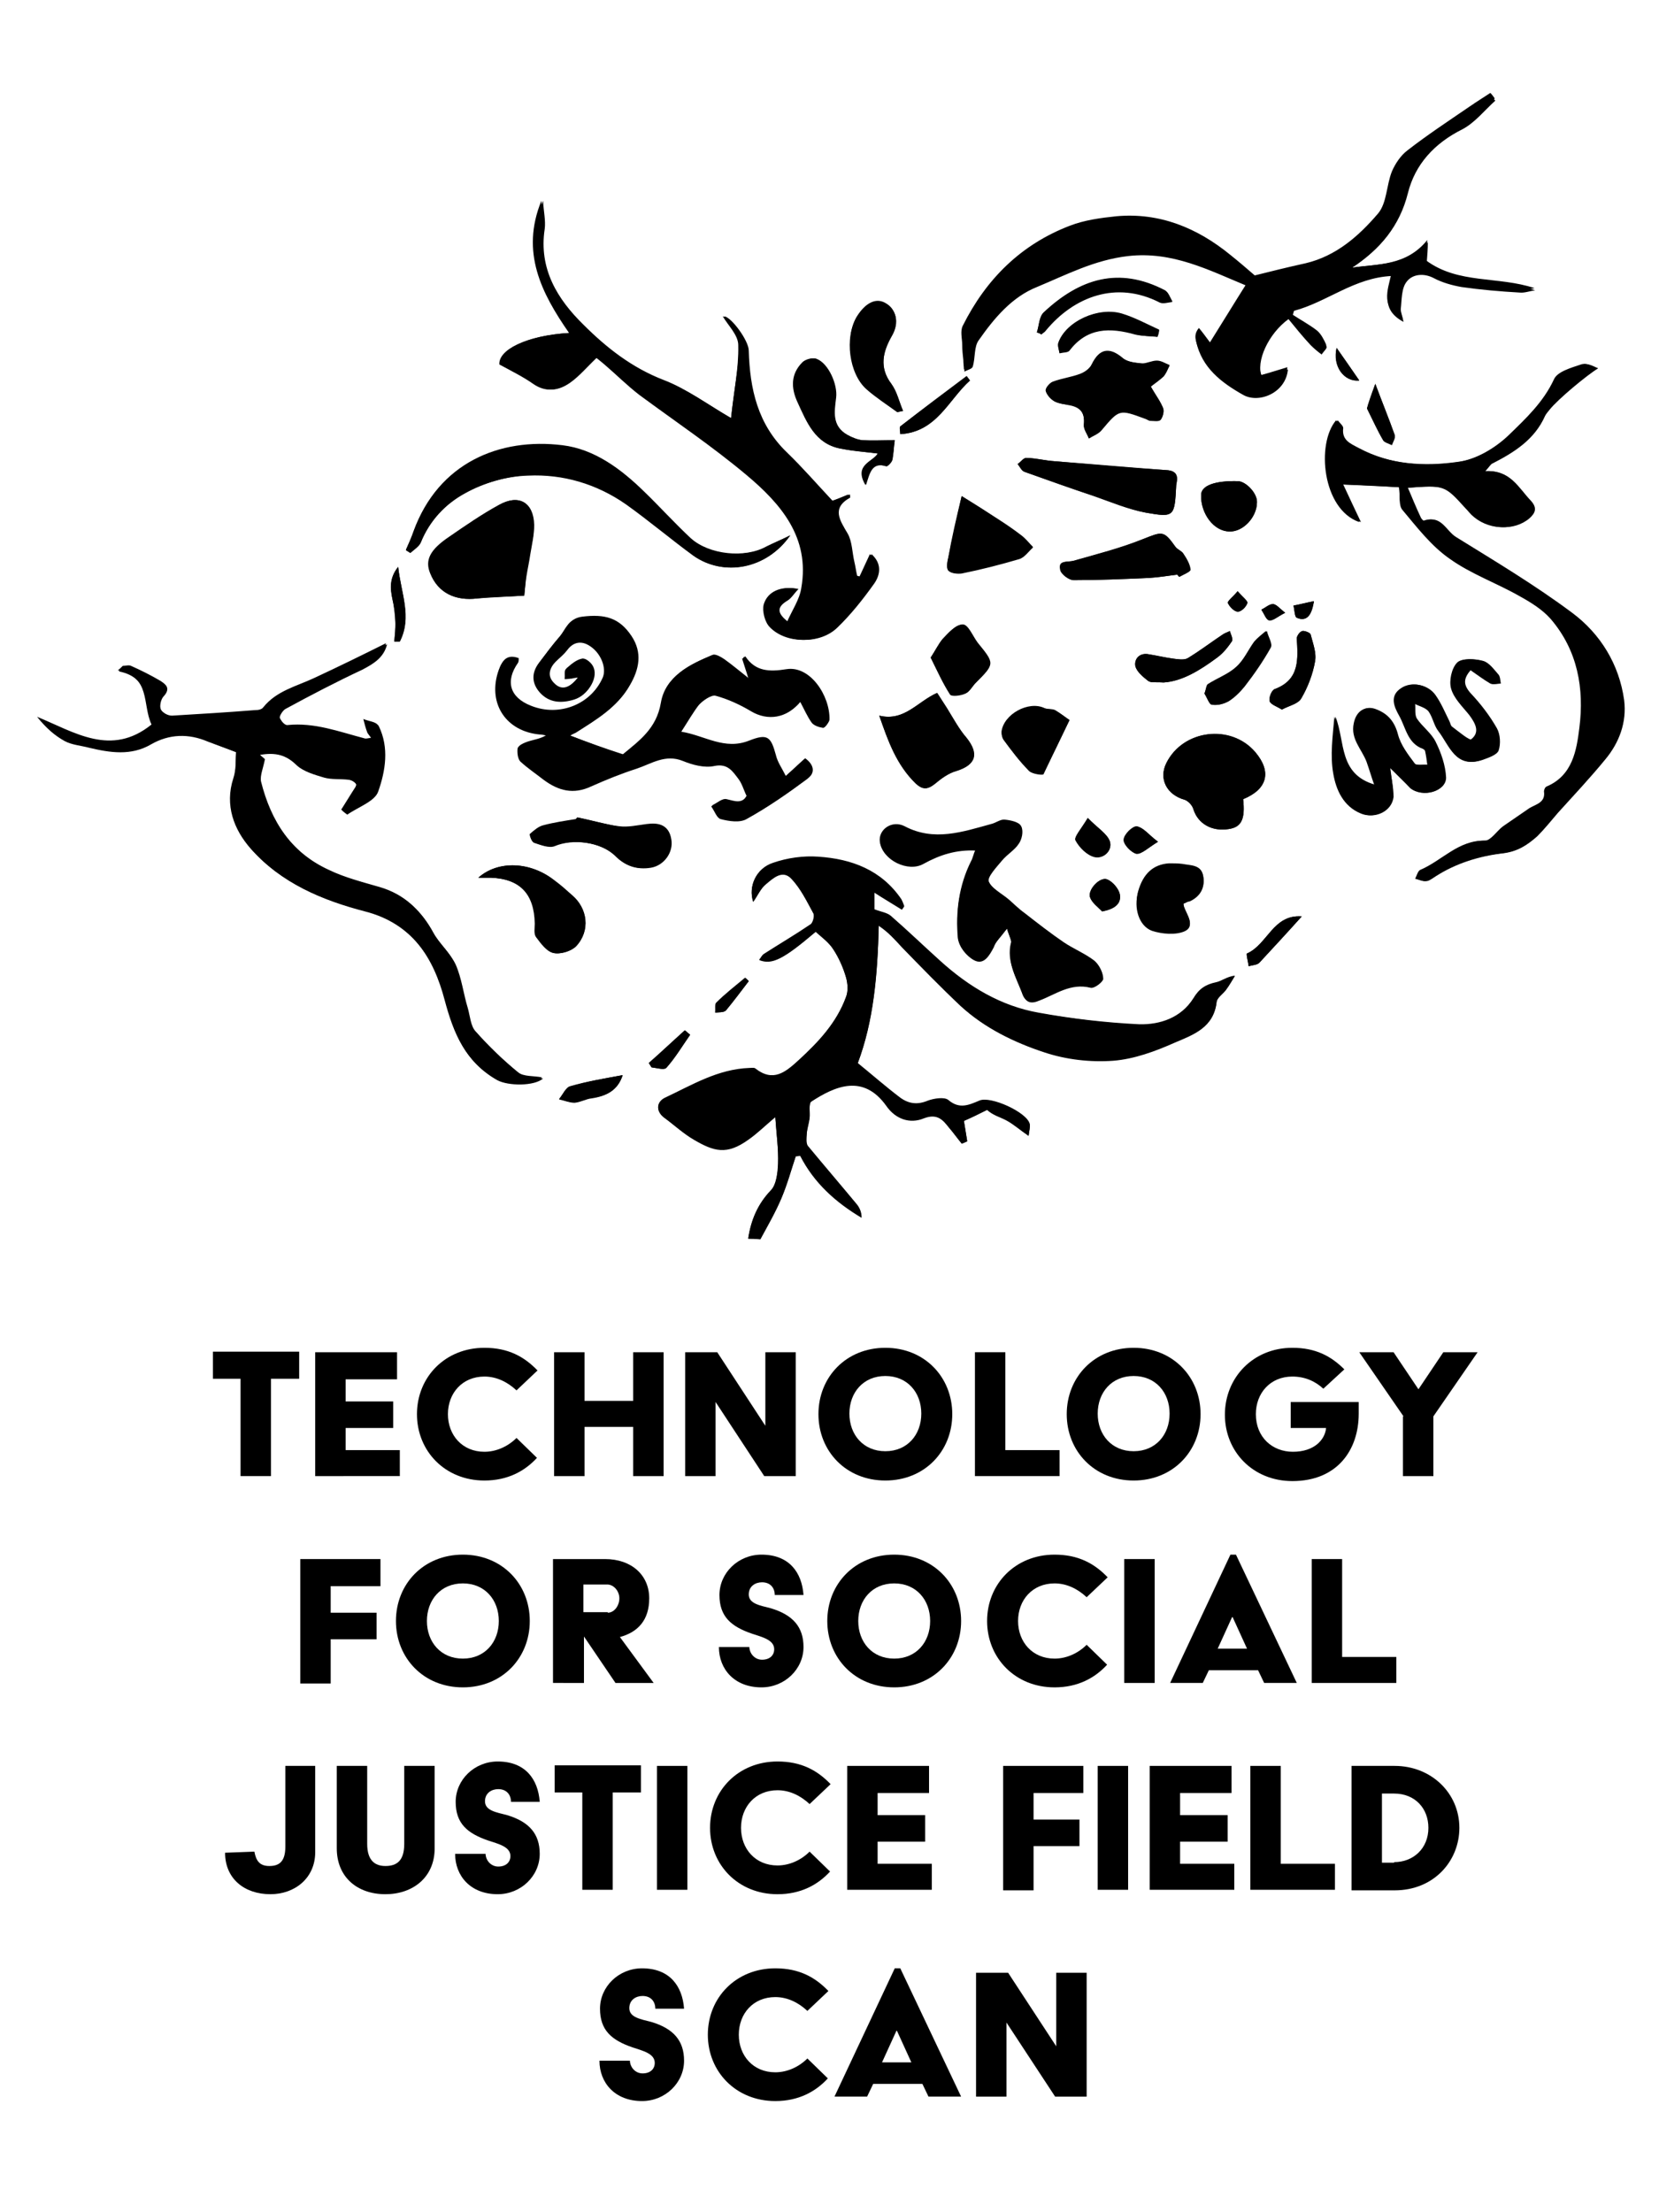 <?xml version="1.0" encoding="utf-8"?>
<!-- Generator: Adobe Illustrator 19.0.0, SVG Export Plug-In . SVG Version: 6.00 Build 0)  -->
<svg version="1.1" id="Layer_1" xmlns="http://www.w3.org/2000/svg" xmlns:xlink="http://www.w3.org/1999/xlink" x="0px" y="0px"
	 viewBox="0 0 300 400" style="enable-background:new 0 0 300 400;" xml:space="preserve">
<style type="text/css">
	.st0{fill:none;}
</style>
<g>
	<path d="M137.5,224c1.3-2.5,2.7-4.9,3.8-7.4c1.1-2.5,1.8-5.1,2.6-7.6c0.3,0,0.5-0.1,0.8-0.1c2.6,4.9,6.4,8.4,11.1,11.2
		c0-1-0.4-1.8-0.9-2.4c-2.9-3.5-5.9-7-8.8-10.5c-0.4-0.5-0.2-1.7-0.2-2.5c0.1-0.9,0.3-1.8,0.5-2.6c0.1-1-0.2-2.7,0.3-3
		c4.3-2.9,9.4-5.2,13.6,0.8c1.7,2.4,4.2,3.3,6.8,2.2c2.4-1,3.3,0.2,4.5,1.7c0.8,1,1.5,2,2.3,2.9c0.3-0.1,0.6-0.3,1-0.4
		c-0.2-1.2-0.4-2.4-0.6-3.7c1.4-0.6,2.8-1.3,4.2-2c1.1,1,2.4,1.3,3.5,1.9c1.3,0.7,2.4,1.7,4,2.8c0.1-0.8,0.3-1.5,0.2-2.1
		c-0.5-2.1-7.1-5.1-9.1-4.2c-1.9,0.8-3.6,1.6-5.6-0.1c-0.7-0.6-2.6-0.3-3.7,0.1c-1.9,0.8-3.5,0.6-5.1-0.6c-2.5-1.9-4.9-4-7.6-6.2
		c2.9-7.5,3.6-16,3.8-24.9c1.8,1.2,2.9,2.6,4.2,3.9c3.5,3.6,7,7.2,10.6,10.6c4.3,4.1,9.7,6.6,15.2,8.4c3.9,1.3,8.3,1.8,12.4,1.5
		c3.8-0.3,7.7-1.7,11.2-3.3c3.2-1.4,7-2.8,7.5-7.3c0.1-0.8,1.2-1.5,1.7-2.2c0.6-0.8,1.1-1.7,1.6-2.5c-1.5,0.2-2.4,1-3.4,1.2
		c-1.9,0.4-3.1,1.2-4.1,2.9c-2.2,3.5-6,4.8-9.8,4.7c-6.1-0.3-12.2-1-18.2-2.1c-6.8-1.2-12.6-4.7-17.7-9.3c-3-2.7-5.9-5.5-9-8.2
		c-0.7-0.6-1.7-0.7-3-1.2c0-0.5,0-1.7,0-3.1c1.8,1.1,3.4,2.1,5,3.1c0.1-0.2,0.3-0.4,0.4-0.6c-0.2-0.4-0.3-0.8-0.5-1.2
		c-3.6-5.3-9-7.3-15-7.7c-2.7-0.2-5.6,0.2-8.2,1.1c-3.1,1-4.5,4.3-3.6,7c0.8-1.1,1.4-2.4,2.3-3.2c1.3-1.1,3.1-2.7,4.6-1
		c1.7,1.8,2.8,4.1,4,6.3c0.2,0.5-0.1,1.7-0.5,2c-2.8,1.9-5.7,3.6-8.5,5.4c-0.3,0.2-0.5,0.7-0.8,1c2.3,0.9,4.3,0,10.2-5.1
		c1.1,1,2.4,2,3.2,3.2c1,1.6,1.8,3.4,2.3,5.1c0.3,1.1,0.4,2.5,0,3.5c-1.7,4.7-5,8.2-8.6,11.5c-2.4,2.2-4.6,4-7.8,1.5
		c-0.2-0.2-0.7-0.1-1.1-0.1c-5.7,0.2-10.4,3.1-15.3,5.4c-1.4,0.7-1.7,2.3-0.1,3.5c1.8,1.4,3.4,2.9,5.4,4c3.7,2.1,5.9,2.8,9.8,0
		c1.6-1.1,3-2.5,4.9-4.1c0.2,3.1,0.6,5.8,0.5,8.5c-0.1,1.6-0.3,3.8-1.3,4.8c-2.4,2.5-3.6,5.4-4.1,8.7 M251.3,138.8
		c1.3,1.2,2.5,2.5,3.9,3.7c2.1,1.8,6.3,0.6,6.3-1.9c-0.1-2.2-0.9-4.5-1.9-6.5c-0.8-1.6-2.4-2.7-3.4-4.2c-0.4-0.7-0.2-1.8-0.3-2.7
		c0.9,0.4,2,0.7,2.6,1.4c0.8,1,1,2.5,1.8,3.6c2,2.6,3,6.8,7.8,5.2c1.1-0.4,2.6-0.9,2.9-1.7c0.4-1.2,0.3-2.9-0.3-4
		c-1.3-2.3-3-4.5-4.8-6.4c-1.4-1.6-1.2-2.7,0.1-4.2c1.3,0.9,2.4,1.8,3.7,2.5c0.4,0.2,1.1,0,1.7,0c-0.1-0.5-0.1-1.2-0.4-1.6
		c-0.8-0.9-1.7-2.2-2.8-2.5c-1.5-0.4-3.7-0.5-4.5,0.3c-1,1-1.5,3.3-1.1,4.7c0.5,1.8,2.1,3.2,3.3,4.8c1.1,1.5,2,3.1,0.3,4.4
		c-0.4,0.3-2.4-1.4-3.6-2.3c-0.3-0.2-0.3-0.6-0.5-1c-0.8-1.6-1.5-3.3-2.5-4.7c-1.3-1.9-4.2-2.5-6-1.3c-2.1,1.5-1.3,3.4-0.4,5
		c1.2,2.1,1.5,5,4.3,6c0.2,0.1,0.3,0.2,0.4,0.4c0.2,0.8,0.3,1.6,0.4,2.5c-0.9-0.1-2.2,0.2-2.5-0.3c-1.2-1.6-2.5-3.3-3-5.2
		c-0.6-2.3-1.8-3.7-3.8-4.5c-2.1-0.9-3.5,0.3-4,2.5c-0.6,2.9,1.4,4.7,2.3,6.9c0.5,1.4,0.9,2.8,1.4,4.2c-6.7-1.9-5.4-7.8-7.2-12.3
		c-0.4,3.5-0.8,7-0.2,10.3c0.5,2.9,1.8,5.9,5,7.2c2.4,1,5.4-0.4,5.7-3C252,142.4,251.6,140.6,251.3,138.8L251.3,138.8z M244.5,48.4
		c5.1-3.4,8.6-7.5,10.1-13.5c1.3-5.2,4.8-9,9.8-11.5c2.3-1.2,4-3.4,6-5.2c-0.3-0.3-0.6-0.7-0.8-1c-1.3,0.8-2.6,1.6-3.8,2.5
		c-3.7,2.6-7.5,5.1-11.2,7.9c-1.2,0.9-2.2,2.4-2.8,3.8c-1,2.5-0.9,5.7-2.5,7.6c-3.5,4.1-7.6,7.7-13.1,9c-3.2,0.8-6.4,1.6-9.2,2.2
		c-1.5-1.3-2.9-2.5-4.4-3.7c-6-4.9-12.8-7.6-20.6-7c-2.8,0.2-5.7,0.7-8.4,1.7c-8.9,3.3-15.2,9.6-19.4,18.1c-0.5,0.9-0.1,2.3-0.1,3.5
		c0,0.9,0.2,1.8,0.2,2.7c0,0.6,0.1,1.1,0.1,1.7c0.5-0.3,1.4-0.5,1.5-0.9c0.5-1.6,0.2-3.6,1.1-4.8c2.8-4,6-7.8,10.5-9.6
		c5.3-2.2,10.4-4.9,16.5-5.6c8-0.9,14.5,2.5,21.5,5.4c-2.4,3.8-4.4,7.1-6.6,10.6c-0.9-1.2-1.5-1.9-2-2.6c-0.6,0.8-0.7,1.4-0.6,2
		c1,4.8,4.6,7.5,8.5,9.7c2.8,1.6,7.7-0.3,8.1-4.6c-1.7,0.5-3.2,0.9-4.7,1.4c-1.2-2.8,1.2-7.9,4.8-10.5c1.3,1.6,2.6,3.2,4,4.7
		c0.6,0.6,1.3,1.2,2,1.7c0.3-0.5,1-1.1,0.9-1.4c-0.3-0.9-0.8-1.9-1.6-2.5c-1.4-1.1-3-2-4.6-3c0.1-0.3,0.2-0.7,0.3-1
		c6-1.6,10.9-6,17.7-6.3c-0.7,3.1-2,6.1,2.1,8.3c-0.2-1.1-0.5-1.7-0.5-2.3c0.2-1.7,0.1-3.8,1.1-5c1-1.3,3-1.6,4.9-0.6
		c1.5,0.8,3.3,1.3,5,1.6c3.5,0.5,7,0.8,10.5,1c0.9,0.1,1.9-0.3,2.8-0.4c-6.6-2.2-13.8-0.6-19.6-5c0.1-1.3,0.2-2.5,0.2-3.7
		C254.3,48.1,249.2,47.7,244.5,48.4z M103.1,133c0.3-0.2,0.7-0.4,1.2-0.7c3.6-2.3,7.4-4.5,9.6-8.4c1.7-2.9,2.3-5.9,0.3-8.9
		c-2.2-3.3-4.8-4-8.9-3.5c-2.4,0.3-2.8,2.1-3.9,3.4c-1.3,1.5-2.5,3.1-3.7,4.7c-1.4,1.8-1.5,3.7,0.1,5.4c1.7,1.9,4,2,6.2,1.3
		c2.6-0.9,4.3-4,3.2-5.9c-0.4-0.7-1.4-1.5-2-1.3c-1,0.2-1.9,1-2.7,1.7c-0.3,0.3-0.2,1.1-0.2,1.8c0.6-0.1,0.9-0.1,1.3-0.1
		c0.3,0,0.6-0.1,1.1-0.2c-1.6,2.1-3.1,2.6-4.4,1.3c-1.4-1.3-1-2.7,0.2-4c0.7-0.7,1.5-1.3,2.1-2.1c1.3-1.7,2.7-2,4.4-0.8
		c1.9,1.3,2.9,3.9,2.2,5.6c-2.2,5-8,7.4-13.2,5.3c-3.8-1.5-4.7-4.4-2.3-7.8c0.1-0.2,0.1-0.5,0.1-0.8c-2.4-0.9-3.2,0.8-3.6,2.5
		c-1.7,5.8,1.7,10.6,7.5,11.1c0.4,0,0.9,0.2,1.3,0.2c-1.2,0.8-2.4,0.9-3.6,1.3c-0.6,0.2-1.5,0.6-1.6,1c-0.1,0.8,0,1.9,0.5,2.4
		c1.2,1.3,2.7,2.2,4.2,3.3c2.6,2,5.4,2.7,8.6,1.2c2.7-1.2,5.4-2.3,8.2-3.2c2.7-0.9,5.2-2.7,8.4-1.4c1.8,0.7,4,1.3,5.7,0.9
		c2.4-0.5,3.2,1,4.3,2.3c0.7,0.9,1,2.1,1.5,3.1c-1,1.8-2.4,1.1-3.8,0.8c-0.8-0.2-1.7,0.7-2.6,1.1c0.5,0.8,1,2.1,1.7,2.3
		c1.5,0.3,3.5,0.7,4.7,0c3.8-2.1,7.4-4.6,10.9-7.2c1.2-0.8,1.3-2.3-0.5-3.6c-1.1,1-2.3,2.1-3.5,3.2c-0.7-1.4-1.5-2.5-1.8-3.8
		c-0.9-3.3-1.5-3.9-4.8-2.6c-4.5,1.8-8-0.9-12.3-1.6c1.3-2,2.2-3.6,3.3-5c0.8-0.9,2.2-2,3.1-1.7c2.2,0.6,4.4,1.6,6.4,2.8
		c3,1.7,6.6,1.2,8.9-1.7c0.7,1.4,1.3,2.7,2.1,3.8c0.4,0.5,1.3,0.9,2,0.9c0.3,0,1-0.9,1-1.3c0.1-4.3-3.5-9.8-7.8-9.1
		c-3.1,0.5-5.6,0.4-7.4-2.3c0,0-0.3,0.1-0.4,0.2c0.4,1.1,0.7,2.2,1.2,3.9c-1.9-1.5-3.2-2.6-4.6-3.6c-0.6-0.4-1.6-1-2.1-0.8
		c-4.1,1.7-8.4,3.7-9.2,8.6c-0.8,4.7-4,6.9-7,9.4C109.3,135.3,106.2,134.2,103.1,133z M42.7,136c-0.1,1.5,0,3.2-0.5,4.7
		c-1.6,4.9,0.1,9.3,3.1,12.7c5.4,6.1,12.8,9.3,20.5,11.2c8.7,2.2,12.6,8.6,14.6,16.2c1.6,6,3.7,11.1,9.3,14.3c2,1.1,6.8,1.1,8.3-0.3
		c-1.5-0.3-3.3-0.1-4.3-0.9c-2.8-2.3-5.5-4.9-7.9-7.6c-0.9-1-1-2.8-1.4-4.2c-0.7-2.6-1.1-5.4-2.2-7.9c-0.9-2.1-2.9-3.7-4-5.7
		c-2.2-4-5.1-6.8-9.5-8.1c-3.1-0.9-6.3-1.7-9.2-3.1c-7-3.2-10.7-9-12.5-16.2c-0.3-1.1,0.4-2.5,0.7-4c0.1,0.1-0.3-0.2-0.9-0.8
		c2.9-0.4,4.8,0.1,6.7,1.9c1.2,1.2,3.2,1.8,4.9,2.2c1.4,0.4,3,0.2,4.5,0.4c0.6,0.1,1.2,0.5,1.5,1c0.1,0.3-0.4,0.9-0.7,1.4
		c-0.7,1.1-1.3,2.1-2,3.2c0.3,0.2,0.6,0.5,0.9,0.7c1.9-1.4,4.9-2.4,5.6-4.2c1.3-3.7,2-7.9,0.1-11.8c-0.3-0.6-1.7-0.7-2.6-1.1
		c0.2,0.8,0.4,1.6,0.7,2.4c0.1,0.3,0.4,0.5,0.7,1c-0.6,0.1-1,0.2-1.2,0.1c-4.6-1.2-9-2.9-13.9-2.4c-0.5,0.1-1.4-0.9-1.6-1.5
		c-0.1-0.4,0.5-1.4,1-1.6c4.6-2.4,9.2-4.8,13.9-7.1c2.1-1,3.9-2.2,4.5-4.6c-4.4,2.2-8.7,4.3-13,6.3c-3.2,1.5-6.8,2.3-9.2,5.3
		c-0.3,0.4-0.9,0.5-1.5,0.5c-5,0.4-10,0.7-15,1c-0.8,0-1.9-0.6-2.2-1.3c-0.3-0.6,0-1.8,0.5-2.4c1.1-1.2,0.7-1.9-0.4-2.6
		c-1.7-1-3.5-1.9-5.3-2.7c-0.4-0.2-1,0-1.5,0c-0.3,0.3-0.6,0.6-0.9,0.8c6,1.1,4.4,6.2,6.1,9.8c-7.3,5.9-13.9,1.4-20.7-1.4
		c1.5,1.8,3,3.2,4.8,4.2c1.3,0.7,2.9,0.8,4.4,1.2c3.8,0.9,7.5,1.5,11.2-0.6c3.3-1.9,6.8-2,10.3-0.5C39.2,134.7,40.8,135.2,42.7,136z
		 M253,88.1c0.2,1.6-0.1,3.3,0.6,4.1c2.6,3.1,5.2,6.5,8.5,8.8c3.9,2.8,8.5,4.4,12.7,6.8c2,1.1,4.1,2.4,5.6,4.1
		c4.9,5.7,6.1,12.6,5.2,19.7c-0.5,4-1.2,8.6-5.9,10.6c-0.3,0.1-0.5,0.6-0.5,0.9c0.3,2-1.4,2.3-2.6,3c-1.6,1.1-3.2,2.2-4.8,3.3
		c-1.1,0.8-2.2,2.6-3.3,2.6c-4.8-0.1-7.7,3.6-11.7,5.3c-0.4,0.2-0.6,1-0.9,1.6c0.6,0.1,1.3,0.5,1.9,0.4c0.6-0.1,1.1-0.6,1.6-0.9
		c3.7-2.4,7.8-3.6,12-4.1c2.7-0.3,4.6-1.4,6.3-3.1c1.4-1.3,2.5-2.8,3.7-4.2c2.9-3.2,5.8-6.3,8.6-9.7c2.5-3.1,3.9-6.7,3.4-10.7
		c-0.8-6.6-4.3-12-9.4-15.8c-6.7-5-13.9-9.3-21-13.7c-1.8-1.1-2.7-4.1-5.7-2.9c-0.1,0.1-0.6-0.4-0.7-0.7c-0.8-1.7-1.5-3.4-2.3-5.3
		c6.9-0.5,6.9-0.5,10.7,3.7c0.4,0.4,0.7,0.8,1.1,1.2c2.8,2.7,7.4,3,10.2,0.6c1.1-0.9,1.5-1.8,0.2-3.2c-2.2-2.4-3.6-5.6-8.2-5.3
		c0.8-0.9,1-1.2,1.3-1.4c3.9-2.1,7.6-4.3,9.5-8.6c0.2-0.4,0.5-0.8,0.8-1.1c1.5-1.9,6.8-6.3,8.8-7.5c-0.9-0.5-2-1-2.8-0.7
		c-1.8,0.6-4.3,1.3-4.9,2.7c-1.9,4.1-5.1,7.1-8.2,10.1c-2.4,2.3-5.9,4.4-9.1,4.8c-6.2,0.9-12.5,0.5-18.3-2.5
		c-1.5-0.8-3.1-1.3-2.8-3.6c0.1-0.4-0.6-0.9-1-1.4c-3.6,4.2-2.5,16.1,4.2,18.4c-1-2.1-1.9-4.1-3.2-6.8
		C246.6,87.7,249.8,87.9,253,88.1z M132.2,75.6c-4.2-2.4-8-5.3-12.2-6.9c-5.7-2.2-10.3-5.8-14.5-10c-4.7-4.6-8.1-10.1-7-17.3
		c0.2-1.5-0.2-3.2-0.3-5.1c-3.8,9.3,0,16.7,5,23.9c-8,0.4-12.8,3.1-12.6,5.7c2.3,1.3,4.3,2.3,6.1,3.5c2.3,1.6,4.4,1.2,6.4-0.2
		c1.7-1.2,3.1-2.9,4.9-4.6c0.4,0.3,1.1,0.8,1.6,1.3c2.1,1.8,4.1,3.8,6.3,5.5c6.4,4.9,13.2,9.4,19.4,14.5c6.2,5.2,11.6,11.3,9.9,20.4
		c-0.4,2.1-1.7,4.1-2.6,6.2c-2.1-1.6-2.2-2.7-0.2-3.9c0.7-0.4,1.2-1.3,2-2.1c-2.8-0.6-5.3,0.4-6,2.8c-0.4,1.2,0.2,3.2,1.1,4.1
		c2.9,3,8.8,3.1,11.9,0.1c2.5-2.4,4.7-5.2,6.7-8c1.1-1.6,1.4-3.6-0.5-5.3c-0.7,1.6-1.3,2.9-1.9,4.1c-0.2-0.1-0.5-0.1-0.7-0.2
		c-0.2-0.8-0.3-1.7-0.5-2.5c-0.4-1.7-0.4-3.7-1.2-5.1c-1.4-2.4-3-4.6,0.4-6.5c0.1,0,0-0.3,0-0.6c-1.2,0.5-2.5,0.9-3.1,1.2
		c-2.9-3.1-5.5-6.1-8.3-8.8c-5.3-5.1-6.7-11.5-6.9-18.4c0-1.8-3.1-6-4.4-6.2c0.9,1.7,2.8,3.5,2.8,5.2
		C133.5,66.6,132.7,70.8,132.2,75.6z M182.1,167.9c0.4,1.4,0.9,2.2,0.8,2.8c-0.8,3.4,0.9,6.1,2,9c0.6,1.6,1.5,1.9,3.1,1.2
		c2.9-1.1,5.6-3.2,9.2-2.3c0.7,0.2,2.3-1.1,2.3-1.6c0-1.1-0.7-2.4-1.5-3.1c-1.7-1.3-3.8-2.1-5.5-3.3c-2.4-1.7-4.7-3.5-7.1-5.3
		c-1-0.8-1.9-1.6-2.8-2.4c-1.3-1.1-3.2-2-3.8-3.5c-0.3-0.8,1.4-2.6,2.4-3.8c0.9-1.1,2.3-1.9,3-3c0.6-0.8,0.9-2.3,0.5-3.1
		c-0.4-0.7-1.9-1-2.9-1.1c-0.8-0.1-1.7,0.6-2.5,0.8c-5.2,1.4-10.3,3.1-15.6,0.4c-2.3-1.2-4.8,0.6-4.5,2.8c0.4,3.1,5,5.4,7.8,3.8
		c2.9-1.6,5.9-2.6,9.5-2.4c-0.3,0.9-0.5,1.5-0.8,2.1c-2.3,4.4-2.9,9.1-2.4,13.9c0.1,1.4,1.5,3.1,2.8,3.8c1.8,1,2.8-0.8,3.6-2.3
		C180.1,170.2,180.9,169.3,182.1,167.9z M142.9,96.8c-1.8,0.9-3.1,1.4-4.3,2.1c-3.9,2.1-10.5,1.5-13.7-1.5c-2.9-2.7-5.6-5.6-8.4-8.4
		c-4.2-4.1-8.9-7.7-14.8-8.4c-11.4-1.3-22.4,3.3-26.9,15.5c-0.4,1.1-0.9,2.2-1.4,3.4c0.3,0.2,0.5,0.3,0.8,0.5
		c0.7-0.6,1.6-1.2,1.9-1.9c1.6-4,4.5-7,8-8.9c3.4-1.9,7.5-3.1,11.4-3.2c6.3-0.3,12.4,1.5,17.7,5.2c4.2,3,8.1,6.3,12.2,9.3
		C130.8,104.3,138.6,102.9,142.9,96.8z M224.8,144.5c4.4-1.8,5.2-4.9,2.2-8.5c-4.4-5.2-13.1-4.1-16.1,2c-1.4,2.9,0.1,5.7,3.3,6.6
		c0.7,0.2,1.4,1,1.6,1.7c0.8,2.6,3.3,4.1,6.4,3.6C224.5,149.5,225.2,148.1,224.8,144.5z M94.8,107.7c0.1-0.9,0.2-2.2,0.4-3.5
		c0.2-1.3,0.5-2.6,0.7-4c0.3-1.8,0.7-3.5,0.7-5.3c-0.1-4.1-2.8-5.6-6.3-3.6c-3.1,1.7-6,3.7-8.9,5.7c-3.5,2.4-4.4,4.3-3.5,6.7
		c1.4,3.5,4.5,5,8.5,4.5C88.9,108,91.6,107.9,94.8,107.7z M159,129.4c1.6,4.6,3.1,8.9,6.6,12.3c1.1,1,2,1.2,3.3,0.1
		c1.2-1,2.6-2,4-2.4c3.5-1.1,4.2-3.1,1.8-6c-1.3-1.6-2.3-3.5-3.5-5.3c-0.6-0.9-1.2-1.9-1.8-2.8C165.9,126.9,163.5,130.5,159,129.4z
		 M208.1,69.9c0.8-0.6,1.7-1.2,2.3-1.9c0.5-0.5,0.8-1.3,1.1-2c-0.8-0.3-1.5-0.8-2.3-0.8c-0.9,0-1.8,0.5-2.6,0.5
		c-1.2-0.1-2.7-0.2-3.6-1c-2.4-2-4.2-1.7-5.6,1.2c-0.4,0.8-1.3,1.4-2.1,1.7c-1.6,0.6-3.3,0.8-4.9,1.4c-0.6,0.2-1.4,1.2-1.3,1.6
		c0.2,0.8,0.9,1.6,1.6,1.9c0.8,0.5,1.9,0.6,2.8,0.7c1.9,0.4,2.7,1.4,2.5,3.5c-0.1,0.8,0.6,1.7,0.9,2.5c0.8-0.5,1.8-0.8,2.3-1.5
		c3.2-3.8,3.1-3.9,7.8-2.1c0.3,0.1,0.7,0.4,1,0.4c0.7,0,1.6,0.2,1.9-0.2c0.4-0.5,0.7-1.5,0.4-2.1C209.8,72.6,209,71.6,208.1,69.9z
		 M212.7,87.7c0.2-1.1,0.6-2.6-1.9-2.7c-6.7-0.5-13.4-1.1-20.1-1.6c-1.7-0.1-3.4-0.6-5.1-0.6c-0.5,0-1,0.7-1.6,1.1
		c0.4,0.5,0.7,1.2,1.2,1.4c4.2,1.5,8.4,3,12.6,4.4c3.1,1.1,6.2,2.4,9.4,3C212.4,93.6,212.4,93.4,212.7,87.7z M86.5,158.7
		c0.9,0,1.6,0,2.2,0c5.3,0.2,7.9,2.9,8,8.3c0,0.8-0.2,1.8,0.2,2.4c0.9,1.2,1.9,2.6,3.1,2.9c1.2,0.3,3.2-0.3,4.1-1.2
		c2.7-2.8,2.2-6.8-0.8-9.3c-1-0.9-2.1-1.7-3.1-2.6C96,155.8,90.1,155.5,86.5,158.7z M104.4,147.8c-0.1,0.1-0.1,0.2-0.2,0.4
		c-1.9,0.4-3.9,0.6-5.8,1.1c-0.9,0.3-1.8,1-2.5,1.6c-0.1,0.1,0.3,1.4,0.7,1.5c1.2,0.4,2.7,1,3.7,0.6c3.3-1.4,8.4-0.8,11,1.8
		c1.8,1.8,3.9,2.5,6.4,2.1c2.4-0.4,4.1-2.8,3.7-5.1c-0.4-2.6-2.2-3-4.4-2.7c-1.6,0.2-3.3,0.6-4.9,0.4
		C109.4,149,106.9,148.3,104.4,147.8z M212.9,103.9c0.1,0.1,0.2,0.3,0.3,0.4c0.7-0.4,2.1-1,2-1.3c-0.1-1-0.7-2-1.3-2.9
		c-0.3-0.5-1-0.7-1.4-1.2c-2.2-3-2.3-2.8-5.9-1.4c-4,1.6-8.3,2.7-12.5,3.9c-1.1,0.3-2.8-0.2-2.4,1.6c0.1,0.8,1.6,1.9,2.4,1.9
		c4.5,0,9.1-0.2,13.6-0.4C209.5,104.4,211.2,104.1,212.9,103.9z M214,163.4c0.5-0.2,0.8-0.4,1.1-0.6c1.8-0.9,2.8-2.3,2.5-4.3
		c-0.3-2.2-2.3-2-3.8-2.3c-0.8-0.1-1.6-0.1-2.4-0.1c-2.9,0.2-4.7,1.9-5.6,5.1c-0.7,2.7,0.2,6,2.5,6.9c1.7,0.7,4.2,0.9,5.9,0.1
		c2-0.9,0.4-2.8-0.1-4.3C214.1,164,214.1,163.8,214,163.4z M161.8,79.6c-2.1,0-4,0.1-5.9,0c-1-0.1-2-0.5-2.8-1
		c-2.7-1.6-2.3-4.2-2-6.7c0.3-2.3-1.5-6.2-3.5-7c-0.7-0.3-2,0.1-2.5,0.6c-2.1,2.1-2.1,4.6-0.9,7.2c1.7,3.7,3.2,7.5,7.7,8.4
		c2.2,0.4,4.5,0.6,6.8,0.9c-0.8,1.5-4.4,2-2.2,5.7c0.6-2.2,1-4.3,3.7-3.4c0.2,0.1,1-0.7,1.1-1.2C161.6,82.1,161.6,81,161.8,79.6z
		 M173.9,89.7c-0.9,4.2-1.7,7.6-2.4,11.1c-0.2,0.8-0.4,2,0,2.4c0.5,0.5,1.7,0.6,2.4,0.5c3.5-0.7,7-1.6,10.4-2.6
		c1-0.3,1.7-1.4,2.5-2.1c-0.7-0.7-1.4-1.5-2.1-2.1c-1.3-1-2.6-1.9-4-2.8C178.4,92.5,176.1,91.1,173.9,89.7z M193.4,130.2
		c-0.7-0.5-1.6-1.2-2.5-1.7c-0.6-0.3-1.4-0.2-2-0.4c-2.9-1.3-7.3,1.2-7.7,4.3c-0.1,0.5,0.1,1.1,0.4,1.5c1.4,1.9,2.9,3.8,4.5,5.5
		c0.6,0.6,2.5,0.8,2.6,0.6C190.2,136.9,191.6,133.8,193.4,130.2z M163.3,74.3c-0.8-1.8-1.1-3.5-2.1-4.8c-2.3-3-1.5-5.9,0-8.6
		c1.7-2.8,0.6-5-0.9-5.9c-1.8-1.2-3.8-0.2-5.4,2.4c-2.2,3.6-1.4,10.2,1.8,13c1.7,1.5,3.6,2.7,5.5,4.1
		C162.3,74.6,162.7,74.4,163.3,74.3z M168.3,118.9c1.2,2.4,2.2,4.7,3.5,6.7c0.3,0.4,2,0.2,2.8-0.2c0.7-0.3,1.2-1.3,1.8-1.9
		c3.4-3.4,3.4-3.4,0.3-7.2c-0.9-1.2-1.8-3.2-2.7-3.3c-1.2-0.1-2.5,1.5-3.6,2.6C169.7,116.5,169.1,117.7,168.3,118.9z M222.3,96.1
		c2.5,0.1,5-2.6,5-5.3c0-1.6-2-3.8-3.5-3.8c-4.1-0.1-6.6,0.8-6.6,2.5C217.1,92.9,219.5,96.1,222.3,96.1z M210.4,123.4
		c3.4-0.2,6.6-2.2,9.7-4.5c1.1-0.8,1.9-1.9,2.7-3c0.2-0.4-0.2-1.2-0.4-1.8c-0.5,0.2-1,0.4-1.4,0.7c-2.1,1.4-4,2.9-6.2,4.2
		c-0.7,0.4-1.7,0.2-2.6,0.1c-1.5-0.2-3-0.5-4.5-0.8c-1.6-0.3-2.6,0.8-2.4,2.1c0.2,1,1.4,2,2.3,2.7
		C208.1,123.5,209,123.3,210.4,123.4z M187.5,60.1c0.3,0.1,0.6,0.2,0.8,0.3c0.3-0.2,0.5-0.4,0.8-0.7c5.1-6.2,12.9-9.1,20.6-5.1
		c0.6,0.3,1.5-0.1,2.3-0.1c-0.4-0.7-0.7-1.6-1.3-2c-8.4-4.4-15.5-2.1-22,4C187.9,57.3,187.9,58.9,187.5,60.1z M217.8,125.4
		c0.4,0.6,0.8,1.8,1.4,2c0.9,0.2,2.1-0.1,3-0.6c1.1-0.7,2.1-1.7,2.9-2.7c1.7-2.2,3.3-4.5,4.7-7c0.4-0.7-0.5-2-0.7-3
		c-0.7,0.6-1.5,1.2-2.1,1.9c-1.2,1.5-2,3.4-3.3,4.6c-1.5,1.3-3.4,2-5.1,3.1C218.1,123.9,218.1,124.7,217.8,125.4z M209.3,60.9
		c0.1-0.4,0.2-0.8,0.3-1.2c-2.2-1-4.4-2.2-6.7-2.9c-4.4-1.3-10.1,1.3-11.5,5.2c-0.2,0.5,0.1,1.3,0.2,1.9c0.6-0.2,1.5-0.1,1.8-0.5
		c3.2-4.2,7.3-4.2,11.9-2.9C206.6,60.8,208,60.7,209.3,60.9z M231.8,128.3c1.3-0.7,2.9-1,3.5-2c1.2-2.1,2.1-4.4,2.5-6.7
		c0.3-1.6-0.4-3.3-0.8-4.9c-0.1-0.3-1.1-0.7-1.5-0.6c-0.4,0.1-1,0.9-1,1.3c0.2,3.7,0.6,7.5-4,9.2c-0.5,0.2-1.1,1.6-0.9,2.2
		C229.8,127.4,231,127.8,231.8,128.3z M175.4,68.8c-0.2-0.3-0.4-0.5-0.6-0.8c-4,3-8,6-12,9.1c-0.2,0.2,0,0.9,0,1.4
		C169.4,78.1,171.5,72.3,175.4,68.8z M112.6,194.4c-3.2,0.6-6.4,1.1-9.5,2c-0.8,0.2-1.3,1.5-2,2.3c0.9,0.2,1.9,0.7,2.8,0.6
		c1,0,2-0.7,3.1-0.8C109.6,198.2,111.7,197.2,112.6,194.4z M235.4,165.7c-5.2-0.4-6.2,5.1-9.9,6.7c-0.2,0.1,0.2,1.5,0.3,2.3
		c0.7-0.2,1.6-0.2,2-0.7C230.3,171.3,232.8,168.6,235.4,165.7z M196.7,147.9c-1.1,1.9-2.5,3.5-2.2,4c0.7,1.3,2.1,2.7,3.5,3
		c1.6,0.4,3.2-1.2,2.7-2.8C200.2,150.8,198.5,149.8,196.7,147.9z M248.7,69.4c-0.7,2.1-1.3,3.6-1.5,4.4c1.1,2.2,1.9,4,2.9,5.7
		c0.3,0.5,1.1,0.6,1.6,0.9c0.2-0.6,0.6-1.3,0.5-1.8C251.2,75.8,250,72.9,248.7,69.4z M199.3,164.8c2.3-0.5,3.5-1.4,3.2-3.1
		c-0.2-1-1.3-2.3-2.3-2.7c-1.3-0.5-3.5,1.8-3.1,3.2C197.5,163.3,198.6,164,199.3,164.8z M209.4,152.2c-1.7-1.3-2.7-2.7-3.8-2.7
		c-0.8-0.1-2.4,1.5-2.4,2.4c0,0.8,1.4,2.3,2.3,2.5C206.4,154.5,207.6,153.3,209.4,152.2z M72,102.5c-1.6,2-1.5,3.9-1,6
		c0.3,1.3,0.5,2.6,0.5,4c0,1.2-0.1,2.4-0.2,3.5c0.3,0,0.6,0,1,0C74.6,111.6,72.5,107.2,72,102.5z M124.8,187.1
		c-0.3-0.3-0.6-0.5-1-0.8c-2.2,2-4.3,4-6.5,5.9c0.2,0.3,0.3,0.5,0.5,0.8c0.9,0.1,2.3,0.5,2.6,0.1
		C122.1,191.3,123.4,189.1,124.8,187.1z M135.4,177.4c-0.2-0.2-0.4-0.4-0.6-0.6c-1.7,1.5-3.5,2.9-5.2,4.5c-0.3,0.3-0.2,1.2-0.2,1.8
		c0.6-0.1,1.5,0,1.9-0.4C132.7,181,134.1,179.1,135.4,177.4z M245.8,68.8c-1.3-1.9-2.7-3.9-4.1-5.9C241,66.2,243.1,69.1,245.8,68.8z
		 M237.6,108.7c-1.5,0.3-2.6,0.6-3.7,0.8c0.2,0.8,0.2,2.1,0.6,2.2C236.2,112.4,237.2,111.5,237.6,108.7z M223.8,106.9
		c-0.8,1-1.8,1.7-1.7,2.1c0.2,0.7,1.1,1.6,1.8,1.6c0.6,0,1.5-0.9,1.7-1.6C225.6,108.6,224.7,107.9,223.8,106.9z M232.4,110.8
		c-1.1-0.8-1.7-1.6-2.2-1.6c-0.7,0-1.4,0.7-2.1,1c0.5,0.7,0.8,1.9,1.4,1.9C230.2,112.3,231,111.5,232.4,110.8z"/>
	<path d="M135.3,224c0.5-3.3,1.7-6.2,4.1-8.7c1-1.1,1.3-3.2,1.3-4.8c0.1-2.7-0.3-5.4-0.5-8.5c-1.9,1.6-3.3,3-4.9,4.1
		c-3.9,2.8-6.2,2.1-9.8,0c-1.9-1.1-3.6-2.7-5.4-4c-1.6-1.2-1.3-2.9,0.1-3.5c4.9-2.3,9.7-5.2,15.3-5.4c0.4,0,0.8-0.1,1.1,0.1
		c3.2,2.5,5.4,0.7,7.8-1.5c3.6-3.3,6.9-6.8,8.6-11.5c0.4-1.1,0.3-2.4,0-3.5c-0.5-1.8-1.3-3.6-2.3-5.1c-0.8-1.3-2.1-2.2-3.2-3.2
		c-5.9,5-7.9,6-10.2,5.1c0.3-0.4,0.4-0.8,0.8-1c2.8-1.8,5.7-3.5,8.5-5.4c0.5-0.3,0.8-1.5,0.5-2c-1.2-2.2-2.3-4.5-4-6.3
		c-1.6-1.7-3.3-0.1-4.6,1c-1,0.8-1.5,2.1-2.3,3.2c-0.9-2.8,0.5-6,3.6-7c2.6-0.9,5.5-1.2,8.2-1.1c6,0.4,11.4,2.5,15,7.7
		c0.2,0.3,0.4,0.8,0.5,1.2c-0.1,0.2-0.3,0.4-0.4,0.6c-1.6-1-3.3-2-5-3.1c0,1.4,0,2.6,0,3.1c1.3,0.5,2.3,0.6,3,1.2
		c3.1,2.7,6,5.5,9,8.2c5.1,4.6,10.9,8.1,17.7,9.3c6,1,12.1,1.8,18.2,2.1c3.8,0.2,7.5-1.1,9.8-4.7c1-1.6,2.3-2.5,4.1-2.9
		c1-0.2,1.9-0.9,3.4-1.2c-0.5,0.8-1,1.7-1.6,2.5c-0.6,0.8-1.6,1.4-1.7,2.2c-0.5,4.6-4.2,5.9-7.5,7.3c-3.6,1.6-7.4,3-11.2,3.3
		c-4.1,0.3-8.5-0.2-12.4-1.5c-5.5-1.8-10.8-4.4-15.2-8.4c-3.6-3.4-7.1-7-10.6-10.6c-1.2-1.3-2.4-2.7-4.2-3.9
		c-0.2,8.8-1,17.3-3.8,24.9c2.8,2.3,5.1,4.3,7.6,6.2c1.5,1.2,3.1,1.4,5.1,0.6c1.1-0.4,2.9-0.7,3.7-0.1c2,1.7,3.7,0.9,5.6,0.1
		c2-0.9,8.5,2.1,9.1,4.2c0.1,0.6-0.1,1.2-0.2,2.1c-1.6-1.1-2.7-2.1-4-2.8c-1.1-0.6-2.4-0.9-3.5-1.9c-1.4,0.7-2.8,1.4-4.2,2
		c0.2,1.3,0.4,2.5,0.6,3.7c-0.3,0.1-0.6,0.3-1,0.4c-0.8-1-1.5-2-2.3-2.9c-1.1-1.4-2.1-2.6-4.5-1.7c-2.6,1.1-5.2,0.1-6.8-2.2
		c-4.2-5.9-9.3-3.6-13.6-0.8c-0.5,0.4-0.2,2-0.3,3c-0.1,0.9-0.4,1.8-0.5,2.6c-0.1,0.8-0.3,1.9,0.2,2.5c2.9,3.6,5.9,7,8.8,10.5
		c0.5,0.6,0.8,1.4,0.9,2.4c-4.7-2.8-8.6-6.3-11.1-11.2c-0.3,0-0.5,0.1-0.8,0.1c-0.9,2.6-1.6,5.2-2.6,7.6c-1.1,2.6-2.5,5-3.8,7.4
		C136.7,224,136,224,135.3,224z M125.3,199.8c1.8,2.7,3.4,3.4,6.1,2.7c3-0.8,4.9-3.2,5-6.4C132.2,195.9,128.8,198.1,125.3,199.8z"/>
	<path d="M244.5,48.4c4.7-0.7,9.8-0.3,13.6-5c-0.1,1.2-0.2,2.4-0.2,3.7c5.8,4.3,13,2.8,19.6,5c-0.9,0.2-1.9,0.5-2.8,0.4
		c-3.5-0.3-7-0.5-10.5-1c-1.7-0.2-3.5-0.7-5-1.6c-1.9-1-3.9-0.7-4.9,0.6c-1,1.2-0.9,3.3-1.1,5c-0.1,0.6,0.2,1.3,0.5,2.3
		c-4.1-2.2-2.8-5.2-2.1-8.3c-6.8,0.3-11.7,4.7-17.7,6.3c-0.1,0.3-0.2,0.7-0.3,1c1.5,1,3.2,1.9,4.6,3c0.7,0.6,1.2,1.6,1.6,2.5
		c0.1,0.3-0.6,0.9-0.9,1.4c-0.7-0.6-1.4-1.1-2-1.7c-1.4-1.5-2.7-3.1-4-4.7c-3.6,2.6-6,7.7-4.8,10.5c1.5-0.4,3-0.9,4.7-1.4
		c-0.4,4.3-5.4,6.2-8.1,4.6c-3.9-2.2-7.5-4.9-8.5-9.7c-0.1-0.6,0-1.3,0.6-2c0.6,0.7,1.1,1.4,2,2.6c2.2-3.5,4.2-6.8,6.6-10.6
		c-7-2.8-13.5-6.3-21.5-5.4c-6,0.7-11.1,3.4-16.5,5.6c-4.5,1.9-7.8,5.7-10.5,9.6c-0.9,1.2-0.6,3.2-1.1,4.8c-0.1,0.4-1,0.6-1.5,0.9
		c0-0.6-0.1-1.1-0.1-1.7c-0.1-0.9-0.2-1.8-0.2-2.7c0-1.2-0.4-2.5,0.1-3.5c4.2-8.4,10.5-14.7,19.4-18.1c2.6-1,5.5-1.4,8.4-1.7
		c7.8-0.7,14.6,2.1,20.6,7c1.5,1.2,2.9,2.4,4.4,3.7c2.8-0.7,6-1.5,9.2-2.2c5.5-1.3,9.6-4.9,13.1-9c1.6-1.9,1.5-5.1,2.5-7.6
		c0.6-1.4,1.6-2.9,2.8-3.8c3.6-2.8,7.4-5.3,11.2-7.9c1.3-0.9,2.6-1.7,3.8-2.5c0.3,0.3,0.6,0.7,0.8,1c-2,1.8-3.7,4-6,5.2
		c-5,2.5-8.4,6.3-9.8,11.5C253.1,40.9,249.6,45,244.5,48.4z"/>
	<path d="M103.1,133c3.1,1.2,6.1,2.3,9.4,3.5c3-2.5,6.2-4.7,7-9.4c0.8-4.8,5.1-6.8,9.2-8.6c0.5-0.2,1.5,0.4,2.1,0.8
		c1.4,1,2.7,2.1,4.6,3.6c-0.5-1.7-0.9-2.8-1.2-3.8c0.2-0.1,0.4-0.2,0.4-0.2c1.9,2.7,4.4,2.8,7.4,2.3c4.3-0.7,7.9,4.8,7.8,9.1
		c0,0.5-0.7,1.4-1,1.3c-0.7-0.1-1.6-0.4-2-0.9c-0.8-1.1-1.4-2.5-2.1-3.8c-2.4,3-5.9,3.5-8.9,1.7c-2-1.2-4.2-2.2-6.4-2.8
		c-0.8-0.2-2.3,0.9-3.1,1.7c-1.2,1.3-2,2.9-3.3,5c4.3,0.7,7.9,3.5,12.3,1.6c3.3-1.3,3.9-0.8,4.8,2.6c0.3,1.3,1.1,2.4,1.8,3.8
		c1.3-1.1,2.4-2.2,3.5-3.2c1.8,1.2,1.6,2.7,0.5,3.6c-3.5,2.6-7.1,5.1-10.9,7.2c-1.2,0.7-3.2,0.4-4.7,0c-0.7-0.2-1.1-1.5-1.7-2.3
		c0.9-0.4,1.8-1.3,2.6-1.1c1.4,0.3,2.8,1,3.8-0.8c-0.5-1-0.8-2.2-1.5-3.1c-1-1.3-1.9-2.8-4.3-2.3c-1.8,0.4-4-0.2-5.7-0.9
		c-3.2-1.3-5.7,0.5-8.4,1.4c-2.8,0.9-5.5,2-8.2,3.2c-3.2,1.5-5.9,0.8-8.6-1.2c-1.4-1.1-2.9-2.1-4.2-3.3c-0.5-0.5-0.6-1.7-0.5-2.4
		c0.1-0.4,1-0.9,1.6-1c1.2-0.3,2.5-0.5,3.6-1.3c-0.4-0.1-0.9-0.2-1.3-0.2c-5.9-0.6-9.2-5.4-7.5-11.1c0.5-1.6,1.2-3.3,3.6-2.5
		c0,0.3,0.1,0.6-0.1,0.8c-2.4,3.4-1.6,6.3,2.3,7.8c5.1,2.1,11-0.3,13.2-5.3c0.7-1.7-0.3-4.3-2.2-5.6c-1.7-1.2-3.2-0.8-4.4,0.8
		c-0.6,0.8-1.4,1.4-2.1,2.1c-1.3,1.3-1.6,2.6-0.2,4c1.3,1.2,2.8,0.8,4.4-1.3c-0.5,0.1-0.8,0.1-1.1,0.2c-0.3,0-0.7,0.1-1.3,0.1
		c0.1-0.7-0.1-1.5,0.2-1.8c0.8-0.7,1.7-1.5,2.7-1.7c0.6-0.1,1.6,0.7,2,1.3c1.1,2-0.6,5.1-3.2,5.9c-2.3,0.7-4.5,0.6-6.2-1.3
		c-1.5-1.7-1.5-3.6-0.1-5.4c1.2-1.6,2.4-3.2,3.7-4.7c1.1-1.3,1.5-3.2,3.9-3.4c4.1-0.4,6.6,0.3,8.9,3.5c2,3,1.4,6-0.3,8.9
		c-2.2,3.9-6,6.1-9.6,8.4C103.9,132.6,103.4,132.8,103.1,133z M98.9,136.7c2.4,4,6.4,4.8,9.9,1.8
		C105.7,136.7,102.7,135.6,98.9,136.7z"/>
	<path d="M42.7,136c-1.9-0.7-3.5-1.3-5.1-1.9c-3.5-1.5-7-1.4-10.3,0.5c-3.6,2.1-7.4,1.5-11.2,0.6c-1.5-0.4-3.1-0.5-4.4-1.2
		c-1.8-1-3.4-2.4-4.8-4.2c6.9,2.8,13.5,7.3,20.7,1.4c-1.7-3.6-0.1-8.6-6.1-9.8c0.3-0.3,0.6-0.6,0.9-0.8c0.5,0,1.1-0.2,1.5,0
		c1.8,0.8,3.5,1.8,5.3,2.7c1.1,0.6,1.5,1.4,0.4,2.6c-0.5,0.5-0.8,1.8-0.5,2.4c0.3,0.6,1.5,1.3,2.2,1.3c5-0.2,10-0.6,15-1
		c0.5,0,1.2-0.2,1.5-0.5c2.3-3,5.9-3.8,9.2-5.3c4.3-2,8.6-4.1,13-6.3c-0.6,2.4-2.4,3.5-4.5,4.6c-4.7,2.2-9.3,4.6-13.9,7.1
		c-0.5,0.3-1.1,1.3-1,1.6c0.3,0.7,1.1,1.6,1.6,1.5c4.9-0.5,9.4,1.2,13.9,2.4c0.3,0.1,0.6,0,1.2-0.1c-0.4-0.5-0.6-0.7-0.7-1
		c-0.3-0.8-0.5-1.6-0.7-2.4c0.9,0.4,2.3,0.5,2.6,1.1c1.9,3.9,1.2,8.1-0.1,11.8c-0.6,1.8-3.6,2.8-5.6,4.2c-0.3-0.2-0.6-0.5-0.9-0.7
		c0.7-1.1,1.3-2.1,2-3.2c0.3-0.5,0.9-1.1,0.7-1.4c-0.3-0.5-0.9-0.9-1.5-1c-1.5-0.2-3.1,0-4.5-0.4c-1.7-0.5-3.7-1.1-4.9-2.2
		c-1.9-1.9-3.9-2.4-6.7-1.9c0.7,0.6,1.1,0.9,0.9,0.8c-0.3,1.6-0.9,2.9-0.7,4c1.8,7.2,5.5,13,12.5,16.2c2.9,1.3,6.1,2.1,9.2,3.1
		c4.4,1.3,7.4,4.2,9.5,8.1c1.1,2,3,3.6,4,5.7c1.1,2.5,1.4,5.3,2.2,7.9c0.4,1.4,0.5,3.2,1.4,4.2c2.4,2.7,5,5.3,7.9,7.6
		c1,0.8,2.9,0.6,4.3,0.9c-1.5,1.4-6.3,1.4-8.3,0.3c-5.6-3.2-7.8-8.2-9.3-14.3c-2-7.6-6-14-14.6-16.2c-7.7-2-15.1-5.1-20.5-11.2
		c-3-3.5-4.7-7.8-3.1-12.7C42.7,139.2,42.6,137.5,42.7,136z"/>
	<path d="M253,88.1c-3.2-0.2-6.4-0.3-10.1-0.5c1.3,2.8,2.2,4.7,3.2,6.8c-6.7-2.3-7.8-14.2-4.2-18.4c0.4,0.5,1,1,1,1.4
		c-0.3,2.2,1.3,2.8,2.8,3.6c5.8,3.1,12.1,3.5,18.3,2.5c3.2-0.5,6.7-2.5,9.1-4.8c3-3,6.3-6,8.2-10.1c0.6-1.4,3.1-2,4.9-2.7
		c0.8-0.3,1.9,0.3,2.8,0.7c-2,1.2-7.3,5.6-8.8,7.5c-0.3,0.4-0.6,0.7-0.8,1.1c-1.9,4.3-5.6,6.6-9.5,8.6c-0.3,0.1-0.5,0.5-1.3,1.4
		c4.5-0.3,6,3,8.2,5.3c1.2,1.3,0.9,2.2-0.2,3.2c-2.8,2.4-7.4,2.1-10.2-0.6c-0.4-0.4-0.7-0.8-1.1-1.2c-3.9-4.2-3.9-4.2-10.7-3.7
		c0.8,1.9,1.5,3.6,2.3,5.3c0.1,0.3,0.6,0.8,0.7,0.7c3-1.2,3.9,1.8,5.7,2.9c7.1,4.4,14.3,8.7,21,13.7c5.1,3.8,8.5,9.3,9.4,15.8
		c0.5,4-0.9,7.7-3.4,10.7c-2.7,3.3-5.7,6.5-8.6,9.7c-1.2,1.4-2.4,2.9-3.7,4.2c-1.8,1.6-3.6,2.8-6.3,3.1c-4.2,0.5-8.4,1.8-12,4.1
		c-0.5,0.3-1.1,0.8-1.6,0.9c-0.6,0.1-1.3-0.2-1.9-0.4c0.3-0.5,0.4-1.4,0.9-1.6c3.9-1.6,6.8-5.4,11.7-5.3c1.1,0,2.1-1.7,3.3-2.6
		c1.6-1.1,3.2-2.2,4.8-3.3c1.1-0.8,2.9-1,2.6-3c0-0.3,0.2-0.8,0.5-0.9c4.7-2,5.4-6.6,5.9-10.6c0.9-7.1-0.2-14.1-5.2-19.7
		c-1.5-1.7-3.6-3-5.6-4.1c-4.2-2.4-8.8-4-12.7-6.8c-3.3-2.3-5.9-5.7-8.5-8.8C252.9,91.3,253.2,89.6,253,88.1z M273.1,91.7
		c-0.9-3.5-3.5-4.7-7.2-3.6C268.4,89.3,270.4,90.4,273.1,91.7z"/>
	<path d="M132.2,75.6c0.5-4.7,1.4-9,1.3-13.2c0-1.8-1.8-3.5-2.8-5.2c1.4,0.2,4.4,4.4,4.4,6.2c0.2,6.9,1.5,13.4,6.9,18.4
		c2.8,2.7,5.4,5.7,8.3,8.8c0.7-0.2,1.9-0.7,3.1-1.2c0,0.3,0.1,0.6,0,0.6c-3.4,2-1.9,4.1-0.4,6.5c0.8,1.5,0.8,3.4,1.2,5.1
		c0.2,0.8,0.3,1.7,0.5,2.5c0.2,0.1,0.5,0.1,0.7,0.2c0.6-1.3,1.2-2.6,1.9-4.1c1.9,1.7,1.6,3.7,0.5,5.3c-2,2.8-4.2,5.6-6.7,8
		c-3.1,3-9,2.9-11.9-0.1c-0.9-0.9-1.4-2.9-1.1-4.1c0.7-2.4,3.2-3.4,6-2.8c-0.8,0.8-1.3,1.7-2,2.1c-2.1,1.2-2,2.3,0.2,3.9
		c0.9-2.1,2.3-4.1,2.6-6.2c1.6-9.1-3.7-15.2-9.9-20.4c-6.2-5.2-12.9-9.7-19.4-14.5c-2.2-1.7-4.2-3.7-6.3-5.5c-0.6-0.5-1.2-1-1.6-1.3
		c-1.8,1.7-3.2,3.3-4.9,4.6c-2,1.4-4.1,1.8-6.4,0.2c-1.7-1.2-3.7-2.2-6.1-3.5c-0.2-2.6,4.7-5.2,12.6-5.7c-5-7.2-8.8-14.6-5-23.9
		c0.1,2,0.5,3.6,0.3,5.1c-1.1,7.2,2.3,12.6,7,17.3c4.2,4.1,8.8,7.7,14.5,10C124.2,70.3,127.9,73.1,132.2,75.6z M96.4,63.3
		c0,0.3-0.1,0.7-0.1,1c1.6,0.8,3.3,2.2,4.8,2.1c1.5-0.1,2.9-1.8,4.3-2.8c-0.2-0.4-0.4-0.9-0.6-1.3C102,62.6,99.2,62.9,96.4,63.3z"/>
	<path d="M182.1,167.9c-1.1,1.5-1.9,2.3-2.5,3.2c-0.8,1.5-1.7,3.3-3.6,2.3c-1.3-0.7-2.6-2.4-2.8-3.8c-0.4-4.8,0.2-9.5,2.4-13.9
		c0.3-0.5,0.4-1.2,0.8-2.1c-3.6-0.1-6.6,0.8-9.5,2.4c-2.8,1.6-7.4-0.7-7.8-3.8c-0.3-2.2,2.2-4,4.5-2.8c5.3,2.8,10.5,1,15.6-0.4
		c0.9-0.2,1.7-0.9,2.5-0.8c1,0.1,2.5,0.4,2.9,1.1c0.4,0.7,0,2.2-0.5,3.1c-0.8,1.2-2.1,1.9-3,3c-1,1.2-2.7,2.9-2.4,3.8
		c0.5,1.4,2.4,2.3,3.8,3.5c0.9,0.8,1.8,1.7,2.8,2.4c2.3,1.8,4.6,3.6,7.1,5.3c1.8,1.2,3.8,2,5.5,3.3c0.8,0.7,1.5,2,1.5,3.1
		c0,0.6-1.7,1.8-2.3,1.6c-3.5-0.9-6.2,1.2-9.2,2.3c-1.7,0.6-2.6,0.4-3.1-1.2c-1.1-2.9-2.8-5.7-2-9
		C183,170.1,182.5,169.3,182.1,167.9z M193.2,175.1c-2.2-1.6-4.1-3-6.4-4.7C188,176.5,188.8,177.1,193.2,175.1z"/>
	<path d="M251.4,138.8c0.2,1.8,0.6,3.6,0.4,5.3c-0.3,2.6-3.3,4-5.7,3c-3.2-1.3-4.5-4.3-5-7.2c-0.6-3.3-0.1-6.8,0.2-10.3
		c1.7,4.5,0.5,10.4,7.2,12.3c-0.5-1.4-0.9-2.8-1.4-4.2c-0.9-2.3-2.9-4.1-2.3-6.9c0.4-2.1,1.9-3.3,4-2.5c2,0.8,3.2,2.3,3.8,4.5
		c0.5,1.9,1.8,3.6,3,5.2c0.4,0.5,1.7,0.2,2.5,0.3c-0.1-0.8-0.2-1.6-0.4-2.5c0-0.1-0.2-0.3-0.4-0.4c-2.8-1-3.1-3.9-4.3-6
		c-0.9-1.6-1.8-3.6,0.4-5c1.8-1.2,4.7-0.7,6,1.3c1,1.5,1.7,3.1,2.5,4.7c0.2,0.3,0.2,0.8,0.5,1c1.2,0.9,3.2,2.6,3.6,2.3
		c1.7-1.3,0.8-2.9-0.3-4.4c-1.2-1.5-2.8-3-3.3-4.8c-0.4-1.4,0.1-3.7,1.1-4.7c0.8-0.8,3.1-0.7,4.5-0.3c1.1,0.3,1.9,1.5,2.8,2.5
		c0.3,0.4,0.3,1,0.4,1.6c-0.6,0-1.3,0.2-1.7,0c-1.2-0.7-2.4-1.6-3.7-2.5c-1.3,1.5-1.6,2.6-0.1,4.2c1.8,2,3.5,4.1,4.8,6.4
		c0.6,1.1,0.7,2.8,0.3,4c-0.3,0.8-1.8,1.3-2.9,1.7c-4.7,1.6-5.8-2.6-7.8-5.2c-0.8-1-1-2.5-1.8-3.6c-0.6-0.7-1.7-0.9-2.6-1.4
		c0.1,0.9-0.2,2,0.3,2.7c1,1.5,2.6,2.6,3.4,4.2c1,2,1.8,4.3,1.9,6.5c0.1,2.5-4.1,3.7-6.3,1.9C253.9,141.3,252.6,140.1,251.4,138.8
		c0-2.7-1.3-4.8-3.3-6.8C247.9,134.6,249,136.8,251.4,138.8z"/>
	<path d="M142.9,96.8c-4.2,6.1-12,7.6-17.5,3.6c-4.1-3-8-6.3-12.2-9.3c-5.3-3.7-11.4-5.5-17.7-5.2c-3.9,0.2-8,1.4-11.4,3.2
		c-3.5,1.9-6.4,5-8,8.9c-0.3,0.8-1.3,1.3-1.9,1.9c-0.3-0.2-0.5-0.3-0.8-0.5c0.5-1.1,1-2.2,1.4-3.4c4.5-12.3,15.5-16.9,26.9-15.5
		c5.8,0.7,10.6,4.3,14.8,8.4c2.8,2.7,5.5,5.7,8.4,8.4c3.3,3,9.8,3.7,13.7,1.5C139.8,98.2,141.1,97.7,142.9,96.8z"/>
	<path d="M224.8,144.5c0.4,3.6-0.3,5.1-2.6,5.4c-3.1,0.5-5.6-1-6.4-3.6c-0.2-0.7-1-1.5-1.6-1.7c-3.2-0.9-4.7-3.8-3.3-6.6
		c3-6.1,11.7-7.1,16.1-2C230,139.5,229.2,142.7,224.8,144.5z M218.5,139.8c2.2,0.3,4.4,0.6,7.4,1c-0.9-1.6-1.5-2.7-1.8-3.3
		c-1.6,0.5-2.8,1.3-3.5,1c-0.8-0.4-1.2-1.7-2-3.2C218.5,137,218.5,138.3,218.5,139.8z M212.9,139c0.3,0.8,0.6,1.6,1,2.8
		c1.3-0.9,2.3-1.6,3.7-2.6C215.7,139.2,214.5,139.1,212.9,139z"/>
	<path d="M94.8,107.7c-3.2,0.2-5.9,0.2-8.5,0.5c-4,0.5-7.1-1-8.5-4.5c-1-2.4-0.1-4.3,3.5-6.7c2.9-2,5.8-4,8.9-5.7
		c3.6-2,6.2-0.5,6.3,3.6c0.1,1.8-0.4,3.5-0.7,5.3c-0.2,1.3-0.5,2.6-0.7,4C95,105.5,94.9,106.8,94.8,107.7z M80.3,101.9
		c1.3,2.4,1.3,2.4,5.5,2.9c5,0.6,7.1-1.3,6.7-6.3c-0.1-1-1-2.7-1.5-2.7c-1.1,0-2.3,0.8-3.2,1.5c-1,0.7-1.6,2-2.6,2.6
		C83.7,100.7,82,101.2,80.3,101.9z"/>
	<path d="M159,129.4c4.6,1.1,6.9-2.6,10.5-4.1c0.6,0.9,1.2,1.9,1.8,2.8c1.1,1.8,2.1,3.7,3.5,5.3c2.3,2.9,1.7,4.9-1.8,6
		c-1.5,0.4-2.8,1.4-4,2.4c-1.3,1-2.2,0.9-3.3-0.1C162.1,138.3,160.6,134,159,129.4z"/>
	<path d="M208.1,69.9c1,1.7,1.8,2.7,2.2,3.9c0.2,0.6,0,1.6-0.4,2.1c-0.3,0.4-1.3,0.2-1.9,0.2c-0.3,0-0.6-0.3-1-0.4
		c-4.6-1.7-4.6-1.7-7.8,2.1c-0.6,0.7-1.5,1-2.3,1.5c-0.3-0.8-1-1.7-0.9-2.5c0.2-2-0.5-3.1-2.5-3.5c-1-0.2-2-0.3-2.8-0.7
		c-0.7-0.4-1.4-1.2-1.6-1.9c-0.1-0.4,0.7-1.4,1.3-1.6c1.6-0.6,3.3-0.8,4.9-1.4c0.8-0.3,1.8-1,2.1-1.7c1.4-2.9,3.2-3.3,5.6-1.2
		c0.9,0.7,2.4,0.8,3.6,1c0.8,0.1,1.7-0.5,2.6-0.5c0.8,0,1.6,0.5,2.3,0.8c-0.4,0.7-0.6,1.4-1.1,2C209.7,68.7,208.9,69.2,208.1,69.9z
		 M205.7,72.8c0.1-0.2,0.1-0.5,0.2-0.7c-1.7-1.7-3.4-3.4-5.2-5.3c-0.7,1.4-0.9,3-1.8,3.5c-0.9,0.6-2.4,0.3-3.5,0.4
		c1.3,0.9,2.5,1.8,3.8,2.8C200.6,70.1,203.1,71.2,205.7,72.8z"/>
	<path d="M212.7,87.7c-0.3,5.7-0.3,5.9-5.4,5c-3.2-0.6-6.3-2-9.4-3c-4.2-1.4-8.4-2.9-12.6-4.4c-0.5-0.2-0.8-0.9-1.2-1.4
		c0.5-0.4,1-1.2,1.6-1.1c1.7,0.1,3.4,0.5,5.1,0.6c6.7,0.6,13.4,1.2,20.1,1.6C213.2,85.1,212.9,86.6,212.7,87.7z"/>
	<path d="M86.5,158.7c3.6-3.2,9.5-2.9,13.8,0.5c1.1,0.8,2.1,1.7,3.1,2.6c2.9,2.4,3.4,6.5,0.8,9.3c-0.9,0.9-2.8,1.5-4.1,1.2
		c-1.2-0.3-2.3-1.8-3.1-2.9c-0.4-0.5-0.2-1.6-0.2-2.4c-0.1-5.4-2.7-8.1-8-8.3C88.1,158.7,87.4,158.7,86.5,158.7z"/>
	<path d="M104.4,147.8c2.5,0.5,5,1.3,7.6,1.6c1.6,0.2,3.3-0.2,4.9-0.4c2.2-0.3,4,0.1,4.4,2.7c0.4,2.4-1.3,4.7-3.7,5.1
		c-2.5,0.5-4.6-0.3-6.4-2.1c-2.6-2.5-7.7-3.1-11-1.8c-1,0.4-2.5-0.2-3.7-0.6c-0.4-0.1-0.8-1.4-0.7-1.5c0.8-0.7,1.6-1.4,2.5-1.6
		c1.9-0.5,3.9-0.8,5.8-1.1C104.2,148,104.3,147.9,104.4,147.8z"/>
	<path d="M212.9,103.9c-1.7,0.2-3.4,0.5-5.1,0.6c-4.5,0.2-9.1,0.4-13.6,0.4c-0.9,0-2.3-1.1-2.4-1.9c-0.3-1.8,1.4-1.3,2.4-1.6
		c4.2-1.2,8.4-2.2,12.5-3.9c3.5-1.4,3.7-1.7,5.9,1.4c0.4,0.5,1.1,0.7,1.4,1.2c0.6,0.9,1.2,1.9,1.3,2.9c0,0.4-1.3,0.9-2,1.3
		C213.1,104.2,213,104,212.9,103.9z"/>
	<path d="M214,163.4c0,0.4,0,0.6,0.1,0.7c0.5,1.5,2.1,3.4,0.1,4.3c-1.6,0.7-4.1,0.5-5.9-0.1c-2.4-0.9-3.3-4.2-2.5-6.9
		c0.9-3.2,2.7-4.9,5.6-5.1c0.8,0,1.6-0.1,2.4,0.1c1.5,0.3,3.5,0.1,3.8,2.3c0.3,2-0.7,3.5-2.5,4.3C214.8,163,214.5,163.2,214,163.4z"
		/>
	<path d="M161.8,79.6c-0.2,1.4-0.2,2.4-0.4,3.5c-0.1,0.5-0.9,1.3-1.1,1.2c-2.7-0.8-3,1.3-3.7,3.4c-2.2-3.6,1.3-4.2,2.2-5.7
		c-2.3-0.3-4.6-0.4-6.8-0.9c-4.6-0.9-6.1-4.8-7.7-8.4c-1.2-2.6-1.2-5.1,0.9-7.2c0.5-0.5,1.8-0.9,2.5-0.6c2.1,0.8,3.8,4.6,3.5,7
		c-0.3,2.5-0.8,5.1,2,6.7c0.9,0.5,1.9,0.9,2.8,1C157.7,79.7,159.6,79.6,161.8,79.6z M147.8,74.5c0.2-2.3,2.1-4.8-0.9-6.8
		C145.6,70.3,145.8,72.6,147.8,74.5z"/>
	<path d="M173.9,89.7c2.3,1.4,4.5,2.8,6.8,4.3c1.4,0.9,2.7,1.8,4,2.8c0.8,0.6,1.4,1.4,2.1,2.1c-0.8,0.7-1.6,1.8-2.5,2.1
		c-3.4,1-6.9,1.8-10.4,2.6c-0.8,0.2-2,0-2.4-0.5c-0.4-0.4-0.2-1.6,0-2.4C172.1,97.3,172.9,93.8,173.9,89.7z M181.2,98.8
		c-1.8-1.6-3.2-2.9-5.2-4.5c-0.3,2.4-0.5,4.1-0.8,6.2C177.4,99.8,179.1,99.3,181.2,98.8z"/>
	<path d="M193.4,130.2c-1.7,3.6-3.2,6.7-4.8,9.7c-0.1,0.2-2.1,0-2.6-0.6c-1.7-1.7-3.1-3.6-4.5-5.5c-0.3-0.4-0.4-1-0.4-1.5
		c0.4-3.2,4.9-5.6,7.7-4.3c0.6,0.3,1.4,0.1,2,0.4C191.8,129,192.6,129.7,193.4,130.2z"/>
	<path d="M163.3,74.3c-0.6,0.1-1,0.2-1.1,0.1c-1.9-1.3-3.8-2.6-5.5-4.1c-3.1-2.8-3.9-9.4-1.8-13c1.6-2.6,3.6-3.6,5.4-2.4
		c1.5,0.9,2.5,3.1,0.9,5.9c-1.5,2.6-2.3,5.6,0,8.6C162.2,70.8,162.6,72.6,163.3,74.3z M156.7,65.2c0.8-2.2,1.6-4.2,2.4-6.3
		c0.2-0.5,0-1.1,0-1.6c-0.5,0.3-1.2,0.5-1.5,1C156.1,60.4,155.5,62.6,156.7,65.2z"/>
	<path d="M168.3,118.9c0.8-1.2,1.4-2.5,2.2-3.4c1-1.1,2.4-2.6,3.6-2.6c1,0,1.8,2.1,2.7,3.3c3.1,3.8,3.1,3.8-0.3,7.2
		c-0.6,0.6-1.1,1.6-1.8,1.9c-0.9,0.4-2.6,0.6-2.8,0.2C170.5,123.6,169.5,121.3,168.3,118.9z"/>
	<path d="M222.3,96.1c-2.7-0.1-5.2-3.2-5.1-6.6c0-1.7,2.5-2.6,6.6-2.5c1.5,0,3.6,2.2,3.5,3.8C227.3,93.5,224.8,96.2,222.3,96.1z"/>
	<path d="M210.4,123.4c-1.4-0.1-2.3,0.1-2.8-0.3c-0.9-0.7-2.1-1.7-2.3-2.7c-0.2-1.3,0.8-2.4,2.4-2.1c1.5,0.2,3,0.6,4.5,0.8
		c0.8,0.1,1.9,0.3,2.6-0.1c2.1-1.3,4.1-2.8,6.2-4.2c0.4-0.3,0.9-0.4,1.4-0.7c0.1,0.6,0.6,1.5,0.4,1.8c-0.7,1.1-1.6,2.2-2.7,3
		C217,121.2,213.7,123.2,210.4,123.4z"/>
	<path d="M187.5,60.1c0.4-1.2,0.4-2.8,1.2-3.5c6.6-6.2,13.6-8.4,22-4c0.6,0.3,0.9,1.3,1.3,2c-0.8,0.1-1.7,0.4-2.3,0.1
		c-7.8-4-15.5-1.1-20.6,5.1c-0.2,0.3-0.5,0.4-0.8,0.7C188.1,60.3,187.8,60.2,187.5,60.1z"/>
	<path d="M217.8,125.4c0.3-0.7,0.3-1.5,0.6-1.7c1.7-1.1,3.7-1.8,5.1-3.1c1.4-1.2,2.2-3.1,3.3-4.6c0.6-0.7,1.4-1.3,2.1-1.9
		c0.3,1,1.1,2.3,0.7,3c-1.3,2.4-3,4.7-4.7,7c-0.8,1.1-1.8,2-2.9,2.7c-0.8,0.5-2,0.8-3,0.6C218.6,127.2,218.2,126,217.8,125.4z"/>
	<path d="M209.3,60.9c-1.3-0.1-2.7-0.1-4-0.5c-4.5-1.3-8.7-1.3-11.9,2.9c-0.3,0.4-1.2,0.4-1.8,0.5c-0.1-0.6-0.4-1.4-0.2-1.9
		c1.4-3.8,7.2-6.5,11.5-5.2c2.3,0.7,4.5,1.9,6.7,2.9C209.6,60.1,209.5,60.5,209.3,60.9z"/>
	<path d="M231.8,128.3c-0.9-0.6-2-0.9-2.2-1.5c-0.2-0.6,0.3-2,0.9-2.2c4.6-1.7,4.2-5.5,4-9.2c0-0.4,0.5-1.2,1-1.3
		c0.4-0.1,1.4,0.3,1.5,0.6c0.4,1.6,1.1,3.4,0.8,4.9c-0.4,2.3-1.3,4.7-2.5,6.7C234.7,127.3,233.1,127.6,231.8,128.3z"/>
	<path d="M175.4,68.8c-3.9,3.5-6,9.3-12.6,9.7c0-0.5-0.2-1.2,0-1.4c4-3.1,8-6.1,12-9.1C175,68.3,175.2,68.5,175.4,68.8z"/>
	<path d="M112.6,194.4c-0.9,2.8-3,3.8-5.6,4.2c-1,0.1-2,0.7-3.1,0.8c-0.9,0-1.8-0.4-2.8-0.6c0.6-0.8,1.2-2.1,2-2.3
		C106.2,195.5,109.4,195,112.6,194.4z"/>
	<path d="M235.4,165.7c-2.6,2.9-5.1,5.6-7.6,8.3c-0.4,0.5-1.3,0.5-2,0.7c-0.1-0.8-0.5-2.3-0.3-2.3
		C229.2,170.8,230.2,165.3,235.4,165.7z"/>
	<path d="M196.7,147.9c1.9,1.9,3.6,2.9,4,4.3c0.5,1.6-1.1,3.1-2.7,2.8c-1.4-0.3-2.8-1.7-3.5-3C194.1,151.4,195.5,149.9,196.7,147.9z
		"/>
	<path d="M248.7,69.4c1.3,3.5,2.5,6.4,3.5,9.3c0.2,0.5-0.3,1.2-0.5,1.8c-0.6-0.3-1.4-0.5-1.6-0.9c-1-1.7-1.8-3.5-2.9-5.7
		C247.4,73,247.9,71.5,248.7,69.4z"/>
	<path d="M199.3,164.8c-0.8-0.8-1.9-1.6-2.2-2.6c-0.4-1.3,1.8-3.7,3.1-3.2c1,0.4,2.1,1.7,2.3,2.7
		C202.8,163.4,201.6,164.4,199.3,164.8z"/>
	<path d="M209.4,152.2c-1.8,1.1-3,2.3-3.9,2.1c-0.9-0.1-2.4-1.6-2.3-2.5c0-0.9,1.6-2.5,2.4-2.4C206.6,149.6,207.6,150.9,209.4,152.2
		z"/>
	<path d="M72,102.5c0.5,4.7,2.5,9.1,0.3,13.5c-0.3,0-0.6,0-1,0c0.1-1.2,0.3-2.4,0.2-3.5c-0.1-1.3-0.2-2.7-0.5-4
		C70.6,106.4,70.4,104.5,72,102.5z"/>
	<path d="M124.8,187.1c-1.4,2-2.7,4.2-4.3,6c-0.4,0.4-1.7,0-2.6-0.1c-0.2-0.3-0.3-0.5-0.5-0.8c2.2-2,4.3-4,6.5-5.9
		C124.2,186.6,124.5,186.9,124.8,187.1z"/>
	<path d="M135.4,177.4c-1.4,1.8-2.7,3.6-4.2,5.3c-0.3,0.4-1.2,0.3-1.9,0.4c0.1-0.6-0.1-1.5,0.2-1.8c1.6-1.6,3.4-3,5.2-4.5
		C135,177,135.2,177.2,135.4,177.4z"/>
	<path d="M245.8,68.8c-2.8,0.3-4.9-2.6-4.1-5.9C243.1,64.9,244.5,66.9,245.8,68.8z"/>
	<path d="M237.6,108.7c-0.5,2.8-1.5,3.7-3.1,3c-0.4-0.2-0.4-1.5-0.6-2.2C235,109.3,236.1,109,237.6,108.7z"/>
	<path d="M223.8,106.9c0.8,1,1.8,1.7,1.7,2.1c-0.1,0.7-1.1,1.6-1.7,1.6c-0.6,0-1.5-0.9-1.8-1.6C222,108.6,223,107.9,223.8,106.9z"/>
	<path d="M232.4,110.8c-1.4,0.7-2.2,1.5-2.9,1.4c-0.5-0.1-0.9-1.2-1.4-1.9c0.7-0.4,1.4-1,2.1-1C230.8,109.2,231.3,109.9,232.4,110.8
		z"/>
	<path d="M125.3,199.8c3.5-1.7,6.9-3.8,11.1-3.7c-0.1,3.2-2,5.6-5,6.4C128.7,203.2,127,202.5,125.3,199.8z"/>
	<path d="M98.9,136.7c3.8-1.1,6.8,0,9.9,1.8C105.3,141.5,101.4,140.7,98.9,136.7z"/>
	<path d="M273.1,91.7c-2.7-1.3-4.7-2.4-7.2-3.6C269.6,87,272.2,88.2,273.1,91.7z"/>
	<path d="M96.4,63.3c2.8-0.4,5.6-0.7,8.4-1.1c0.2,0.4,0.4,0.9,0.6,1.3c-1.4,1-2.8,2.7-4.3,2.8c-1.5,0.1-3.2-1.3-4.8-2.1
		C96.3,64,96.4,63.6,96.4,63.3z"/>
	<path d="M193.2,175.1c-4.4,2-5.2,1.4-6.4-4.7C189.2,172.1,191.1,173.5,193.2,175.1z"/>
	<path d="M251.4,138.8c-2.4-1.9-3.6-4.2-3.3-6.8C250.1,134,251.5,136.1,251.4,138.8C251.3,138.8,251.4,138.8,251.4,138.8z"/>
	<path d="M218.5,139.8c0-1.4,0-2.7,0-4.5c0.9,1.4,1.2,2.8,2,3.2c0.7,0.3,1.9-0.5,3.5-1c0.3,0.6,0.9,1.6,1.8,3.3
		C223,140.4,220.8,140.1,218.5,139.8z"/>
	<path d="M212.9,139c1.6,0.1,2.8,0.1,4.8,0.2c-1.5,1-2.4,1.7-3.7,2.6C213.5,140.7,213.2,139.8,212.9,139z"/>
	<path d="M80.3,101.9c1.8-0.7,3.4-1.2,4.8-2c1-0.6,1.6-1.8,2.6-2.6c1-0.7,2.1-1.5,3.2-1.5c0.5,0,1.4,1.7,1.5,2.7
		c0.4,5-1.7,6.9-6.7,6.3C81.6,104.3,81.6,104.3,80.3,101.9z"/>
	<path d="M205.7,72.8c-2.6-1.6-5.1-2.7-6.5,0.6c-1.3-1-2.6-1.9-3.8-2.8c1.1-0.1,2.6,0.2,3.5-0.4c0.9-0.6,1.1-2.1,1.8-3.5
		c1.8,1.9,3.5,3.6,5.2,5.3C205.8,72.4,205.8,72.6,205.7,72.8z"/>
	<path d="M147.8,74.5c-2-2-2.2-4.2-0.9-6.8C149.9,69.7,148,72.2,147.8,74.5z"/>
	<path d="M181.2,98.8c-2.1,0.6-3.8,1-6,1.6c0.3-2.1,0.5-3.8,0.8-6.2C178,95.9,179.4,97.1,181.2,98.8z"/>
	<path d="M156.7,65.2c-1.2-2.6-0.6-4.8,0.8-6.9c0.3-0.5,1-0.6,1.5-1c0,0.5,0.2,1.1,0,1.6C158.3,61,157.5,63.1,156.7,65.2z"/>
</g>
<g id="XMLID_20_">
	<path d="M43.5,249.3h-5v-4.9h15.6v4.9H49v17.6h-5.5V249.3z"/>
	<path d="M57,244.5h14.8v4.9h-9.3v4h8.6v4.8h-8.6v4h9.8v4.7H57V244.5z"/>
	<path d="M87.6,243.7c4.3,0,7.2,1.6,9.6,4.1l-3.8,3.6c-1.6-1.5-3.6-2.5-5.8-2.5c-4,0-6.6,3-6.6,6.8s2.6,6.8,6.6,6.8
		c2.2,0,4.3-1,5.8-2.5l3.7,3.6c-2.2,2.4-5.3,4.1-9.5,4.1c-7.1,0-12.2-5.3-12.2-12S80.5,243.7,87.6,243.7z"/>
	<path d="M100.2,244.5h5.5v8.8h8.8v-8.8h5.5v22.4h-5.5V258h-8.8v8.9h-5.5V244.5z"/>
	<path d="M123.9,244.5h5.8l8.7,13.3v-13.3h5.5v22.4h-5.7l-8.8-13.4v13.4h-5.5V244.5z"/>
	<path d="M160.1,243.7c7.1,0,12.1,5.3,12.1,12s-5,12-12.1,12c-7.1,0-12.1-5.3-12.1-12S153,243.7,160.1,243.7z M160.1,262.4
		c4,0,6.5-3,6.5-6.8s-2.5-6.8-6.5-6.8c-4,0-6.5,3-6.5,6.8S156.1,262.4,160.1,262.4z"/>
	<path d="M176.3,244.5h5.5v17.7h9.8v4.7h-15.3V244.5z"/>
	<path d="M205,243.7c7.1,0,12.1,5.3,12.1,12s-5,12-12.1,12c-7.1,0-12.1-5.3-12.1-12S197.9,243.7,205,243.7z M205,262.4
		c4,0,6.5-3,6.5-6.8s-2.5-6.8-6.5-6.8c-4,0-6.5,3-6.5,6.8S201,262.4,205,262.4z"/>
	<path d="M233.7,243.7c4.2,0,7,1.5,9.4,3.9l-3.8,3.5c-1.5-1.4-3.4-2.2-5.6-2.2c-4,0-6.6,3-6.6,6.8c0,4.2,3,6.8,6.7,6.8
		c3.9,0,5.8-2.2,6-4.3h-6.4v-4.7h12.3v2.1c0,6.6-3.9,12.2-12,12.2c-7.1,0-12.2-5.3-12.2-12S226.6,243.7,233.7,243.7z"/>
	<path d="M253.8,256.1l-8-11.6h6.2l4.5,6.7l4.5-6.7h6.2l-8,11.6v10.8h-5.5V256.1z"/>
	<path d="M54.3,281.9h14.5v4.9h-9v4.8h8.3v4.8h-8.3v8h-5.5V281.9z"/>
	<path d="M83.7,281.1c7.1,0,12.1,5.3,12.1,12s-5,12-12.1,12c-7.1,0-12.1-5.3-12.1-12S76.6,281.1,83.7,281.1z M83.7,299.9
		c4,0,6.5-3,6.5-6.8s-2.5-6.8-6.5-6.8c-4,0-6.5,3-6.5,6.8S79.7,299.9,83.7,299.9z"/>
	<path d="M100,281.9h9.4c4.8,0,8,2.9,8,7.1c0,3.9-2,6.1-5.3,7l6.1,8.3h-6.9l-5.7-8.4v8.4H100V281.9z M109.9,291.6
		c1.2,0,2.1-1.3,2.1-2.6c0-1.3-1-2.5-2.2-2.5h-4.3v5H109.9z"/>
	<path d="M135.5,297.7c0,1.3,1,2.4,2.3,2.4c1.4,0,2.2-0.8,2.2-1.9c0-1.7-2.2-2.2-4-2.8c-3.8-1.3-5.9-3.1-5.9-7c0-4,3.4-7.3,7.6-7.3
		c5,0,7.3,3.2,7.6,7.3h-5.2c0-1.3-0.8-2.3-2.3-2.3c-1.2,0-2.4,0.7-2.4,2.2c0,1.7,2.1,2,4,2.5c4,1.2,5.9,3.4,5.9,7
		c0,4-3.4,7.3-7.6,7.3c-4.9,0-7.7-3.3-7.7-7.3H135.5z"/>
	<path d="M161.7,281.1c7.1,0,12.1,5.3,12.1,12s-5,12-12.1,12c-7.1,0-12.1-5.3-12.1-12S154.6,281.1,161.7,281.1z M161.7,299.9
		c4,0,6.5-3,6.5-6.8s-2.5-6.8-6.5-6.8c-4,0-6.5,3-6.5,6.8S157.7,299.9,161.7,299.9z"/>
	<path d="M190.7,281.1c4.3,0,7.2,1.6,9.6,4.1l-3.8,3.6c-1.6-1.5-3.6-2.5-5.8-2.5c-4,0-6.6,3-6.6,6.8s2.6,6.8,6.6,6.8
		c2.2,0,4.3-1,5.8-2.5l3.7,3.6c-2.2,2.4-5.3,4.1-9.5,4.1c-7.1,0-12.2-5.3-12.2-12S183.6,281.1,190.7,281.1z"/>
	<path d="M203.3,281.9h5.5v22.4h-5.5V281.9z"/>
	<path d="M222.5,281.1h1l11,23.2h-5.9l-1.1-2.3h-8.9l-1.1,2.3h-5.9L222.5,281.1z M225.5,298.1l-2.6-5.7h-0.1l-2.6,5.7H225.5z"/>
	<path d="M237.2,281.9h5.5v17.7h9.8v4.7h-15.3V281.9z"/>
	<path d="M46,334.8c0.3,1.6,0.9,2.6,2.7,2.6c1.7,0,2.9-0.7,2.9-3.5v-14.6H57v15.6c0,4.7-3.7,7.6-8.1,7.6c-4.7,0-8.2-2.8-8.2-7.5
		L46,334.8z"/>
	<path d="M60.9,319.3h5.5v14.1c0,3,1.4,4,3.3,4c2.1,0,3.4-1,3.4-4v-14.1h5.5v14.9c0,5.3-4,8.3-8.9,8.3c-5.1,0-8.8-3.1-8.8-8.3V319.3
		z"/>
	<path d="M87.8,335.1c0,1.3,1,2.4,2.3,2.4c1.4,0,2.2-0.8,2.2-1.9c0-1.7-2.2-2.2-4-2.8c-3.8-1.3-5.9-3.1-5.9-7c0-4,3.4-7.3,7.6-7.3
		c5,0,7.3,3.2,7.6,7.3h-5.2c0-1.3-0.8-2.3-2.3-2.3c-1.2,0-2.4,0.7-2.4,2.2c0,1.7,2.1,2,4,2.5c4,1.2,5.9,3.4,5.9,7
		c0,4-3.4,7.3-7.6,7.3c-4.9,0-7.7-3.3-7.7-7.3H87.8z"/>
	<path d="M105.3,324.1h-5v-4.9h15.6v4.9h-5.1v17.6h-5.5V324.1z"/>
	<path d="M118.8,319.3h5.5v22.4h-5.5V319.3z"/>
	<path d="M140.6,318.5c4.3,0,7.2,1.6,9.6,4.1l-3.8,3.6c-1.6-1.5-3.6-2.5-5.8-2.5c-4,0-6.6,3-6.6,6.8s2.6,6.8,6.6,6.8
		c2.2,0,4.3-1,5.8-2.5l3.7,3.6c-2.2,2.4-5.3,4.1-9.5,4.1c-7.1,0-12.2-5.3-12.2-12S133.5,318.5,140.6,318.5z"/>
	<path d="M153.2,319.3h14.8v4.9h-9.3v4h8.6v4.8h-8.6v4h9.8v4.7h-15.3V319.3z"/>
	<path d="M181.4,319.3h14.5v4.9h-9v4.8h8.3v4.8h-8.3v8h-5.5V319.3z"/>
	<path d="M198.5,319.3h5.5v22.4h-5.5V319.3z"/>
	<path d="M207.9,319.3h14.8v4.9h-9.3v4h8.6v4.8h-8.6v4h9.8v4.7h-15.3V319.3z"/>
	<path d="M226.1,319.3h5.5V337h9.8v4.7h-15.3V319.3z"/>
	<path d="M244.4,319.3h7.8c6.6,0,11.7,4.9,11.7,11.2c0,6-4.6,11.3-11.7,11.3h-7.8V319.3z M252.1,336.7c3.5,0,6.2-2.5,6.2-6.2
		c0-3.5-2.4-6.2-6.2-6.2h-2.2v12.5H252.1z"/>
	<path d="M113.9,372.5c0,1.3,1,2.4,2.3,2.4c1.4,0,2.2-0.8,2.2-1.9c0-1.7-2.2-2.2-4-2.8c-3.8-1.3-5.9-3.1-5.9-7c0-4,3.4-7.3,7.6-7.3
		c5,0,7.3,3.2,7.6,7.3h-5.2c0-1.3-0.8-2.3-2.3-2.3c-1.2,0-2.4,0.7-2.4,2.2c0,1.7,2.1,2,4,2.5c4,1.2,5.9,3.4,5.9,7
		c0,4-3.4,7.3-7.6,7.3c-4.9,0-7.7-3.3-7.7-7.3H113.9z"/>
	<path d="M140.2,355.9c4.3,0,7.2,1.6,9.6,4.1l-3.8,3.6c-1.6-1.5-3.6-2.5-5.8-2.5c-4,0-6.6,3-6.6,6.8s2.6,6.8,6.6,6.8
		c2.2,0,4.3-1,5.8-2.5l3.7,3.6c-2.2,2.4-5.3,4.1-9.5,4.1c-7.1,0-12.2-5.3-12.2-12S133.1,355.9,140.2,355.9z"/>
	<path d="M161.8,355.9h1l11,23.2h-5.9l-1.1-2.3h-8.9l-1.1,2.3h-5.9L161.8,355.9z M164.8,372.9l-2.6-5.7h-0.1l-2.6,5.7H164.8z"/>
	<path d="M176.5,356.7h5.8L191,370v-13.3h5.5v22.4h-5.7l-8.8-13.4v13.4h-5.5V356.7z"/>
</g>
<rect id="_x3C_Slice_x3E_" class="st0" width="299" height="399"/>
</svg>
